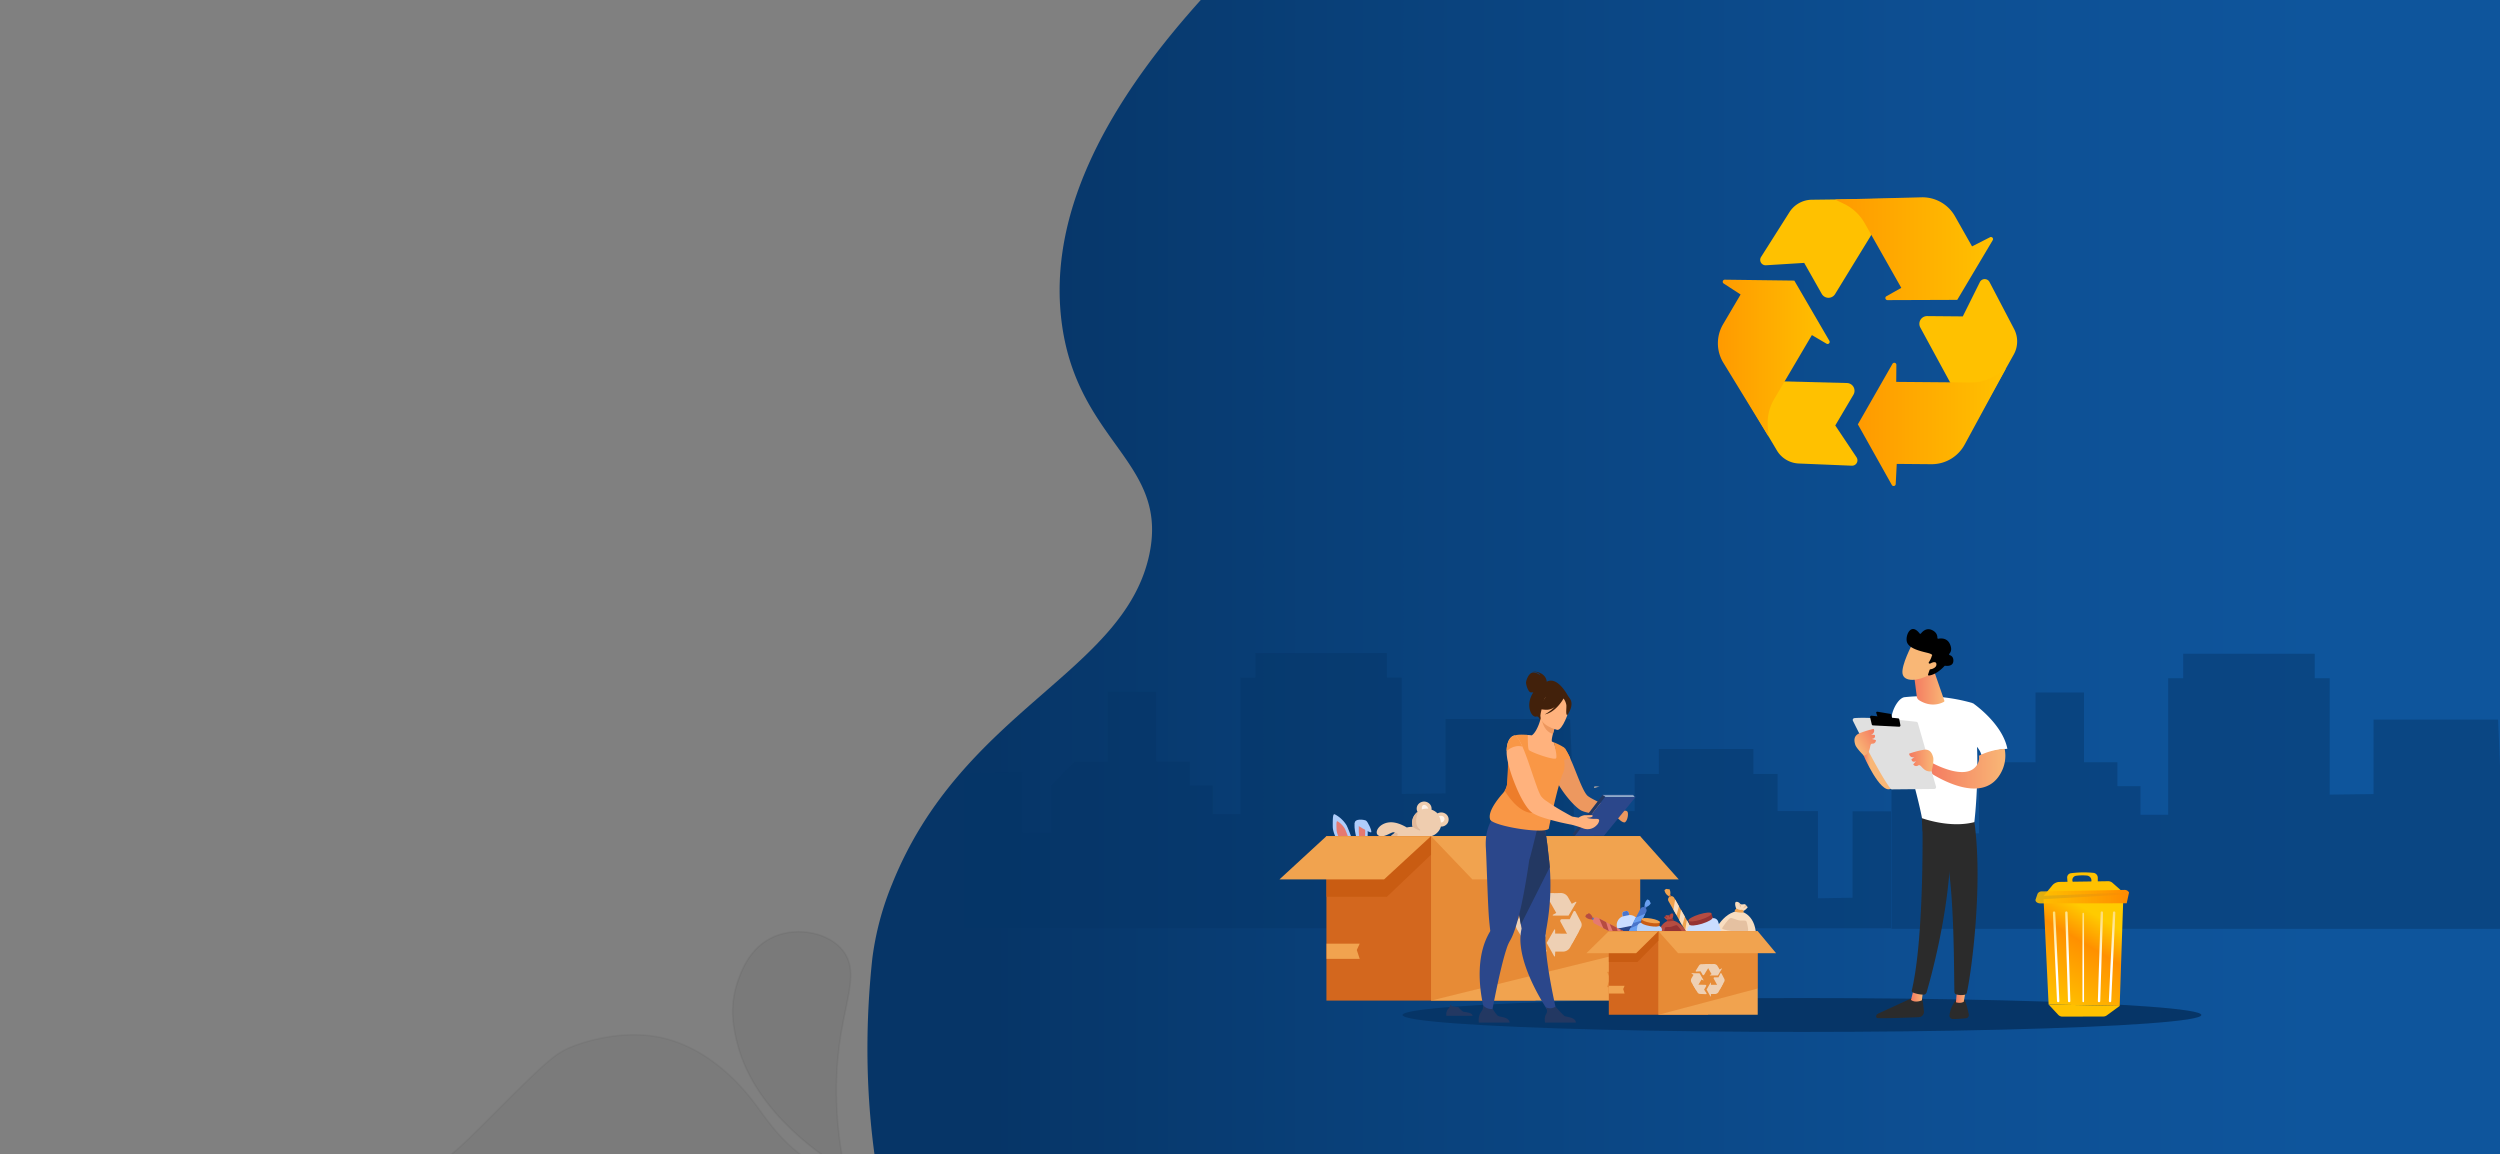 <svg id="Ebene_1" data-name="Ebene 1" xmlns="http://www.w3.org/2000/svg" xmlns:xlink="http://www.w3.org/1999/xlink" viewBox="0 0 1516 700"><rect x="0" y="0" width="1516" height="700" fill="#808080" stroke="none"/><defs><style>.cls-1{fill:url(#Unbenannter_Verlauf_46);}.cls-2,.cls-3{fill:#063567;}.cls-2{opacity:0.46;}.cls-4,.cls-5{stroke-miterlimit:10;}.cls-4{opacity:0.05;stroke:url(#Unbenannter_Verlauf_243);}.cls-5{opacity:0.04;stroke:url(#Unbenannter_Verlauf_243-2);}.cls-6{fill:#f5ceb0;}.cls-7{fill:#233862;}.cls-8{fill:#efcdaf;}.cls-9{fill:#e2b99a;}.cls-10{fill:#fff3e9;}.cls-11{fill:#afcdfb;}.cls-12{fill:#e57970;}.cls-13{fill:#d3671e;}.cls-14{fill:#f1a34f;}.cls-15{fill:#d86713;opacity:0.4;}.cls-16{fill:#c95c12;}.cls-17{fill:#ffc100;}.cls-18{fill:url(#Unbenannter_Verlauf_156);}.cls-19{fill:url(#Unbenannter_Verlauf_156-2);}.cls-20{fill:url(#Unbenannter_Verlauf_156-3);}.cls-21{fill:url(#Unbenannter_Verlauf_203);}.cls-22{fill:url(#Unbenannter_Verlauf_62);}.cls-23{fill:url(#Unbenannter_Verlauf_209);}.cls-24{fill:url(#Unbenannter_Verlauf_209-2);}.cls-25{fill:url(#Unbenannter_Verlauf_40);}.cls-26{fill:url(#Unbenannter_Verlauf_173);}.cls-27{fill:url(#Unbenannter_Verlauf_173-2);}.cls-28{fill:url(#Unbenannter_Verlauf_173-3);}.cls-29{fill:url(#Unbenannter_Verlauf_167);}.cls-30{fill:url(#Unbenannter_Verlauf_182);}.cls-31{fill:#fff;}.cls-32{fill:url(#Unbenannter_Verlauf_6);}.cls-33{fill:#2b2b2b;}.cls-34{fill:url(#linear-gradient);}.cls-35{fill:url(#linear-gradient-2);}.cls-36{fill:url(#linear-gradient-3);}.cls-37{fill:#e0e0e0;}.cls-38{fill:url(#Unbenannter_Verlauf_3);}.cls-39{fill:url(#Unbenannter_Verlauf_3-2);}.cls-40{fill:url(#linear-gradient-4);}.cls-41{fill:url(#linear-gradient-5);}.cls-42{fill:url(#linear-gradient-6);}.cls-43{fill:url(#linear-gradient-7);}.cls-44{fill:url(#Unbenannter_Verlauf_3-3);}.cls-45{fill:url(#linear-gradient-8);}.cls-46{fill:#caddff;}.cls-47{fill:#2b478b;}.cls-48{fill:#4a75cb;}.cls-49{fill:#f9ddbf;}.cls-50{fill:#e5c1a1;}.cls-51{fill:#b64c41;}.cls-52{fill:#699ff0;}.cls-53{fill:#963333;}.cls-54{fill:#b7d2f9;}.cls-55{opacity:0.67;}.cls-56{fill:#f2f2f2;}.cls-57{fill:#42210b;}.cls-58{fill:#ed985f;}.cls-59{fill:#ffb27d;}.cls-60{fill:#f99746;}.cls-61{fill:#ed7d2b;}.cls-62{fill:#ccdfed;}</style><linearGradient id="Unbenannter_Verlauf_46" x1="1781.14" y1="277.08" x2="526.01" y2="277.08" gradientUnits="userSpaceOnUse"><stop offset="0.3" stop-color="#0e559c"/><stop offset="0.48" stop-color="#0d4f93"/><stop offset="0.77" stop-color="#094079"/><stop offset="0.94" stop-color="#063567"/></linearGradient><linearGradient id="Unbenannter_Verlauf_243" x1="459.57" y1="661.99" x2="533.96" y2="605.81" gradientUnits="userSpaceOnUse"><stop offset="0"/><stop offset="0.98"/></linearGradient><linearGradient id="Unbenannter_Verlauf_243-2" x1="223.01" y1="676.23" x2="526.11" y2="676.23" xlink:href="#Unbenannter_Verlauf_243"/><linearGradient id="Unbenannter_Verlauf_156" x1="1126.61" y1="257.35" x2="1216.36" y2="257.35" gradientUnits="userSpaceOnUse"><stop offset="0" stop-color="#ff9a00"/><stop offset="1" stop-color="#ffc100"/></linearGradient><linearGradient id="Unbenannter_Verlauf_156-2" x1="1041.72" y1="217.16" x2="1109.53" y2="217.16" xlink:href="#Unbenannter_Verlauf_156"/><linearGradient id="Unbenannter_Verlauf_156-3" x1="1112.75" y1="150.81" x2="1208.61" y2="150.81" xlink:href="#Unbenannter_Verlauf_156"/><linearGradient id="Unbenannter_Verlauf_203" x1="1262.9" y1="528.9" x2="1262.78" y2="535.7" gradientUnits="userSpaceOnUse"><stop offset="0" stop-color="#ffc100"/><stop offset="1" stop-color="#ffc100"/></linearGradient><linearGradient id="Unbenannter_Verlauf_62" x1="1205.59" y1="583.18" x2="1233.41" y2="533.18" gradientTransform="translate(59.19 -16) rotate(1.87)" gradientUnits="userSpaceOnUse"><stop offset="0" stop-color="#ffc100"/><stop offset="0.68" stop-color="#ff9000"/><stop offset="1" stop-color="#ffcb00"/></linearGradient><linearGradient id="Unbenannter_Verlauf_209" x1="1223.7" y1="501.67" x2="1221.96" y2="517.38" gradientTransform="translate(59.19 -16) rotate(1.87)" xlink:href="#Unbenannter_Verlauf_203"/><linearGradient id="Unbenannter_Verlauf_209-2" x1="1304.51" y1="645.19" x2="1312.07" y2="594.82" gradientTransform="translate(-25.01 -45.05) rotate(1.87)" xlink:href="#Unbenannter_Verlauf_203"/><linearGradient id="Unbenannter_Verlauf_40" x1="1234.32" y1="543.73" x2="1291" y2="543.73" gradientUnits="userSpaceOnUse"><stop offset="0" stop-color="#ffc100" stop-opacity="0.87"/><stop offset="1" stop-color="#ff8b00"/></linearGradient><linearGradient id="Unbenannter_Verlauf_173" x1="1252.83" y1="526.36" x2="1246.23" y2="585.71" gradientUnits="userSpaceOnUse"><stop offset="0" stop-color="#ffc100"/><stop offset="1" stop-color="#fff"/></linearGradient><linearGradient id="Unbenannter_Verlauf_173-2" x1="1241.46" y1="515.7" x2="1234.87" y2="575.05" gradientTransform="matrix(1, 0.01, -0.01, 1, 26.69, -6.95)" xlink:href="#Unbenannter_Verlauf_173"/><linearGradient id="Unbenannter_Verlauf_173-3" x1="-352.26" y1="526.36" x2="-358.85" y2="585.71" gradientTransform="matrix(-1, 0, 0, 1, 922.53, 0)" xlink:href="#Unbenannter_Verlauf_173"/><linearGradient id="Unbenannter_Verlauf_167" x1="-363.45" y1="538.65" x2="-370.05" y2="598" gradientTransform="matrix(-1, 0.01, 0.01, 1, 895.84, -6.95)" xlink:href="#Unbenannter_Verlauf_173"/><linearGradient id="Unbenannter_Verlauf_182" x1="1269.21" y1="527.25" x2="1262.68" y2="586.05" xlink:href="#Unbenannter_Verlauf_173"/><linearGradient id="Unbenannter_Verlauf_6" x1="1157.37" y1="463.59" x2="1129.98" y2="463.59" gradientUnits="userSpaceOnUse"><stop offset="0.84" stop-color="#f9b776"/><stop offset="1" stop-color="#f47960"/></linearGradient><linearGradient id="linear-gradient" x1="-981.8" y1="603.66" x2="-974.51" y2="603.66" gradientTransform="matrix(-1, 0, 0, 1, 184.3, 0)" gradientUnits="userSpaceOnUse"><stop offset="0" stop-color="#f9b776"/><stop offset="1" stop-color="#f47960"/></linearGradient><linearGradient id="linear-gradient-2" x1="-1008.09" y1="603.28" x2="-1001.8" y2="603.28" xlink:href="#linear-gradient"/><linearGradient id="linear-gradient-3" x1="-1031.77" y1="466.13" x2="-984.61" y2="466.13" xlink:href="#linear-gradient"/><linearGradient id="Unbenannter_Verlauf_3" x1="-954.1" y1="415.57" x2="-959.63" y2="439.82" gradientTransform="matrix(-1, 0, 0, 1, 184.3, 0)" gradientUnits="userSpaceOnUse"><stop offset="0" stop-color="#fff"/><stop offset="0"/></linearGradient><linearGradient id="Unbenannter_Verlauf_3-2" x1="-956.99" y1="425.74" x2="-959.63" y2="441.59" xlink:href="#Unbenannter_Verlauf_3"/><linearGradient id="linear-gradient-4" x1="-988.11" y1="461.19" x2="-973.42" y2="461.19" xlink:href="#linear-gradient"/><linearGradient id="linear-gradient-5" x1="1075.95" y1="1059.73" x2="1090.65" y2="1059.73" gradientTransform="translate(-348.51 127.09) rotate(-32.09)" xlink:href="#linear-gradient"/><linearGradient id="linear-gradient-6" x1="-994.77" y1="417.17" x2="-976.13" y2="417.17" xlink:href="#linear-gradient"/><linearGradient id="linear-gradient-7" x1="-6235.45" y1="-2658.64" x2="-6242.41" y2="-2681.62" gradientTransform="matrix(-0.75, -0.67, -0.67, 0.75, -5266.04, -1763.53)" xlink:href="#linear-gradient"/><linearGradient id="Unbenannter_Verlauf_3-3" x1="-6241.73" y1="-2698.68" x2="-6235.9" y2="-2665.43" gradientTransform="matrix(-0.75, -0.67, -0.67, 0.75, -5266.04, -1763.53)" xlink:href="#Unbenannter_Verlauf_3"/><linearGradient id="linear-gradient-8" x1="-6242.57" y1="-2658.74" x2="-6248.84" y2="-2679.42" gradientTransform="matrix(-0.75, -0.67, -0.67, 0.75, -5266.04, -1763.53)" xlink:href="#linear-gradient"/></defs><path class="cls-1" d="M1146-291c-119.78,49.06-206.58,108.37-263,153C785.8-61.12,625.7,65.51,644,197c10,71.56,64.63,83.33,53,139-15.06,72.07-113.64,94.45-156,200a177.73,177.73,0,0,0-12,45h0c-5.81,54-9.81,166.74,55.25,275.86C618.65,914.56,690,1000.28,736,986c46.58-14.46-6-133.92,69-206,85.85-82.47,214.29,37.89,490,10,242.41-24.52,331.92-69.73,380-16,64.8,72.41-18.19,243.44-29,240.88-25.81-6.13,324.8-1054-11.84-1366.34-76.12-70.63-128.78-101.22-177.4-107.49C1296.58-479.59,1166.35-317.11,1146-291Z"/><path class="cls-2" d="M584.49,468.49l35.57-.16v36.61l17.47.05V476.33l14-14.5h20.27V419.52h29.36v42.31h20.27v14.5h14v17.32h16.78V410.9h9.08V396H841V410.9H850v70.55l26.57-.34V436H952.1l3.39,84.85,11.29-.33V491.85h24.47V469.32h14.68V454.19h57.32v15.13h14.68v22.53h24.47v52.87l21-.34V492h23.37v70.93H584.49V468.49Z"/><ellipse class="cls-3" cx="1092.7" cy="615.49" rx="242.21" ry="10.27"/><path class="cls-4" d="M512.06,709.24c-7.06-35.24-5.33-62.84-2.19-82,3.83-23.44,10.47-38.75,1.46-50.54-8.37-11-27.25-14.91-41.74-8.79-15.12,6.39-20.25,21.53-22.37,27.78-5.36,15.79-2,29.69,0,37.36C458.18,675.67,501.42,702.86,512.06,709.24Z"/><path class="cls-5" d="M525.61,718.22c0-1.94-9-1.43-23.83-8.17a107.73,107.73,0,0,1-14.51-8.62c-15.51-11-23.61-24.67-30.87-33.94-4.85-6.2-25.66-32.81-57.7-38.71-25.26-4.66-49.52,5.05-51.25,5.72-9.6,3.71-14.55,7.63-41.71,34.71-27.32,27.24-33.59,34.51-49.46,40.84-18.63,7.44-32.84,6.52-32.77,8.17C223.84,725.82,525.36,728.43,525.61,718.22Z"/><path class="cls-2" d="M1147,468.89l35.59-.16v36.62l17.49,0V476.73l14-14.49h20.28V419.92h29.38v42.32H1284v14.49h14v17.32h16.79V411.3h9.1V396.42h79.75V411.3h9.09v70.55l26.59-.33V436.38h75.55l3.39,84.85,11.3-.34V492.25h24.49V469.72h14.69V454.59h57.36v15.13h14.69v22.53h24.49v52.87l21-.34V492.35h23.39v70.93H1147V468.89Z"/><polyline class="cls-6" points="970 476.99 966.66 477.75 966.87 476.96"/><path class="cls-7" d="M893,616H877.09a5.14,5.14,0,0,1,.45-3.24c.79-1.34,2-2,1.74-3.58a6.77,6.77,0,0,0,5,1.45,14.8,14.8,0,0,0,2.76,2.72C888,613.91,892.68,613.71,893,616Z"/><path class="cls-8" d="M869.87,528.18c-2.68-2.31-.47-7.75-1.5-8.83a10.48,10.48,0,0,0-1-.8,24.66,24.66,0,0,1-3.7,8c-6.11,8.75-16.42,12.45-23,8.25-6.44-4.08-7-14.13-1.41-22.72l.48-.72a25.53,25.53,0,0,1,6.22-6.3h0a6,6,0,0,0-.68-.34c-1.43-.48-5.84,3.57-9.11,2.09s-.28-7.42,6.18-8.12c3.94-.43,8.09,1.52,10.74,3.1a14.94,14.94,0,0,1,3.48-.4h.13a8.08,8.08,0,0,1,1.11-7.1,8.62,8.62,0,0,1,1.81-1.9v0a4.13,4.13,0,0,1,.22-4.41,4.63,4.63,0,0,1,6.23-1.19,4.21,4.21,0,0,1,2,4.19,9.49,9.49,0,0,1,2.07,1,8.83,8.83,0,0,1,1.56,1.27,4.65,4.65,0,0,1,4.75.13,4.17,4.17,0,0,1,1.26,5.94,4.58,4.58,0,0,1-3.93,1.91,8.56,8.56,0,0,1-1.18,2.46,8.88,8.88,0,0,1-6,3.67,13,13,0,0,1,1.23,3.78c2.58,1.66,6.44,4.7,7.62,8.56C877.16,525.56,872.56,530.48,869.87,528.18Z"/><path class="cls-9" d="M839.19,512l.48-.72a25.53,25.53,0,0,1,6.22-6.3c.69,0,1.38.09,1.63.76.56,1.48-4.65,6.14-4.21,8.79C843.65,516.53,840.65,513.7,839.19,512Z"/><path class="cls-9" d="M860.38,503.48a25.5,25.5,0,0,1-3.86-2.14h.13a8.08,8.08,0,0,1,1.11-7.1,8.62,8.62,0,0,1,1.81-1.9v0c.09,0,.13.15.09.39-.17.93-2.6,7.39,1.37,10.16C861,502.87,861.61,504,860.38,503.48Z"/><path class="cls-10" d="M872.62,494.89s2.31-.67,3.11.84-.74,3.31-2,3A9.34,9.34,0,0,0,872.62,494.89Z"/><path class="cls-10" d="M866.14,490.38s-.93-2.4-2.62-2.26-1.31,2.73-1.31,2.73A9.78,9.78,0,0,1,866.14,490.38Z"/><path class="cls-11" d="M814,514.09s-5.77-7.1-5.81-12.88.14-7.72,1.15-7.45a18.25,18.25,0,0,1,7.21,6.7c1.64,3.21,4.52,11.63,4.58,12.77S814,514.09,814,514.09Z"/><path class="cls-12" d="M814.3,511.82s-3.68-4.9-3.82-8.81-.07-5.21.56-5a12.81,12.81,0,0,1,4.56,4.67,58.55,58.55,0,0,1,3.07,8.71C818.73,512.15,814.3,511.82,814.3,511.82Z"/><path class="cls-11" d="M823.3,511.13s-2.77-9.61-1.68-12.23,6.76-.86,7.4,1,.25,9.63.25,9.63Z"/><path class="cls-12" d="M824,500.08s-.4,7.62,1,10.58l2.68-.73s.42-8.5.06-9.07S824,500.08,824,500.08Z"/><path class="cls-11" d="M821.47,499.45s9.3,5.87,10,5.25-2.08-6.58-3.17-7.11S821.4,496,821.47,499.45Z"/><rect class="cls-13" x="804.36" y="507.04" width="126.82" height="99.73" transform="translate(1735.53 1113.8) rotate(180)"/><rect class="cls-14" x="867.77" y="507.04" width="126.82" height="99.73"/><polygon class="cls-15" points="994.58 507.04 994.58 575.44 867.77 606.76 867.77 507.04 994.58 507.04"/><polygon class="cls-14" points="867.77 507.04 892.86 533.28 1018 533.28 994.58 507.04 867.77 507.04"/><polygon class="cls-14" points="804.43 581.47 824.53 581.47 822.76 576.08 824.53 572.23 804.43 572.23 804.43 581.47"/><polygon class="cls-15" points="994.61 598.58 974.52 598.58 976.29 593.18 974.52 589.33 994.61 589.33 994.61 598.58"/><polygon class="cls-16" points="867.77 518.31 841.03 543.81 804.43 543.81 804.43 507.04 867.77 507.04 867.77 518.31"/><polygon class="cls-14" points="804.36 507.04 775.85 533.28 839.29 533.28 867.77 507.04 804.36 507.04"/><path class="cls-17" d="M1164.49,198.64l32.4,59.64L1221.13,215a16.27,16.27,0,0,0,.22-15.5L1206.43,171a3.28,3.28,0,0,0-5.84.06l-10.35,20.81-21.59-.19A4.69,4.69,0,0,0,1164.49,198.64Z"/><path class="cls-18" d="M1216.36,223.53l-5,3.42a28.67,28.67,0,0,1-16.41,5l-45.08-.38.09-10.32a1.26,1.26,0,0,0-2.35-.64l-21,36.71,20.59,36.76a1.26,1.26,0,0,0,2.36-.55l.63-12.22,21,.18a22.72,22.72,0,0,0,20.16-11.87Z"/><path class="cls-17" d="M1112.77,178.37l35.45-57.88-49.58.63a16.27,16.27,0,0,0-13.53,7.56l-17.23,27.18a3.28,3.28,0,0,0,3,5l23.19-1.44,10.64,18.79A4.69,4.69,0,0,0,1112.77,178.37Z"/><path class="cls-17" d="M1120,232.27l-67.85-1.76,25.34,42.62a16.25,16.25,0,0,0,13.31,7.94l32.15,1.33a3.28,3.28,0,0,0,2.86-5.09L1112.91,258l11-18.61A4.7,4.7,0,0,0,1120,232.27Z"/><path class="cls-19" d="M1072.45,264.75l-.46-6a28.58,28.58,0,0,1,3.87-16.71l22.87-38.85,8.89,5.24a1.27,1.27,0,0,0,1.73-1.73l-21.28-36.55-42.12-.55a1.26,1.26,0,0,0-.71,2.32l10.26,6.66-10.63,18.06a22.71,22.71,0,0,0,.2,23.39Z"/><path class="cls-20" d="M1112.75,121l5.45,2.61a28.63,28.63,0,0,1,12.53,11.7l22.21,39.24-9,5.08a1.26,1.26,0,0,0,.63,2.36l42.3-.15,21.53-36.21a1.26,1.26,0,0,0-1.65-1.77l-10.9,5.55-10.33-18.24a22.69,22.69,0,0,0-20.35-11.52Z"/><path class="cls-21" d="M1253.82,536.05l-.29-3.76a2.62,2.62,0,0,1,2.38-2.78,61.66,61.66,0,0,1,13.6-.21,3,3,0,0,1,2.59,2.91v3.84h-4l.14-2a3,3,0,0,0-2.74-3.11,28.45,28.45,0,0,0-6.51.13,2.62,2.62,0,0,0-2.24,3.22l.45,1.73Z"/><polygon class="cls-22" points="1285.37 610.02 1242.28 609.13 1239.22 545.25 1287.64 542.5 1285.37 610.02"/><path class="cls-23" d="M1287.68,541.24l-48.39,2,5.31-6.45a5.9,5.9,0,0,1,4.46-2l29.22-.43a3.93,3.93,0,0,1,2.66.93Z"/><path class="cls-24" d="M1242.28,609.13l43.09.89-7.82,5.71a3.49,3.49,0,0,1-2.07.68l-24.8.07a3.49,3.49,0,0,1-2.58-1.11Z"/><path class="cls-25" d="M1289.62,547.75l-52.35.07c-1.88,0-3.3-1.2-2.87-2.44l1.16-3.35a2.75,2.75,0,0,1,2.65-1.47l49.84-.91a3,3,0,0,1,3,1.57"/><path class="cls-26" d="M1248.09,607.74h0a.72.72,0,0,1-.72-.67l-2.5-53.65a.71.71,0,0,1,.72-.73h0a.7.7,0,0,1,.72.67l2.5,53.65A.71.71,0,0,1,1248.09,607.74Z"/><path class="cls-27" d="M1254.74,607.75h0a.71.71,0,0,1-.71-.68l-1.7-53.68a.71.71,0,0,1,.73-.72h0a.73.73,0,0,1,.71.68l1.7,53.68A.7.7,0,0,1,1254.74,607.75Z"/><path class="cls-28" d="M1279.52,607.74h0a.72.72,0,0,0,.72-.67l2.5-53.65a.71.71,0,0,0-.72-.73h0a.71.71,0,0,0-.72.67L1278.8,607A.71.71,0,0,0,1279.52,607.74Z"/><path class="cls-29" d="M1272.87,607.75h0a.71.71,0,0,0,.71-.68l1.71-53.68a.72.72,0,0,0-.74-.72h0a.73.73,0,0,0-.71.68l-1.7,53.68A.7.7,0,0,0,1272.87,607.75Z"/><rect class="cls-30" x="1262.8" y="553.47" width="0.96" height="54.27" rx="0.48"/><path class="cls-31" d="M1273.54,554l0,0Z"/><path class="cls-31" d="M1273.54,554l0,.06Z"/><path class="cls-32" d="M1130,458s10.18,23.48,16.44,20.35,10.95-29,10.95-29S1137.81,444.68,1130,458Z"/><path class="cls-33" d="M1165.41,603.68s.85,4.81,1.26,9.58a3.28,3.28,0,0,1-3.14,3.56c-6.35.26-19.92.78-24.79.56a1.07,1.07,0,0,1-1-1.47h0a2.37,2.37,0,0,1,1.23-1.28l22.43-10.31Z"/><path class="cls-34" d="M1166.1,600.85l-.68,5.76s-3.93,1.83-6.61-.23l1.62-6.42Z"/><path class="cls-33" d="M1165.59,492.57c.29,1.51,1.58,75.06-6.28,108a1.12,1.12,0,0,0,.66,1.3,19.65,19.65,0,0,0,6.4,1.3,1.92,1.92,0,0,0,1.91-1.39c2.25-7.64,13-46,14.42-82.56,1.57-40.9,0-1.39,0-1.39l-.92-25.28Z"/><path class="cls-33" d="M1191.2,606.19s1.36,2.43,2.67,8.89a2,2,0,0,1-1.76,2.4c-2.1.2-5.33.47-7.91.45a2,2,0,0,1-2-2.23,16.94,16.94,0,0,1,3.93-9.24Z"/><path class="cls-35" d="M1192.39,598.78l-1.59,8.71s-1.58,1.18-4.71.32l.77-9.37Z"/><path class="cls-33" d="M1196.71,494.83c6.43,38.8-1.4,95.91-4,107.09a1.75,1.75,0,0,1-1.4,1.32,11.71,11.71,0,0,1-5-.2,1.59,1.59,0,0,1-1.15-1.47c-.36-9,.28-64.51-5.71-86.44a4.92,4.92,0,0,0-1.92-2.74l-11.63-8.27-.89-13.36Z"/><path class="cls-31" d="M1155,422.76a108.78,108.78,0,0,1,41.24,3.6c5.74,33.51,1,72.17,1,72.17-14.92,3.91-31.75-2.39-31.75-2.39-2.48-14-14-53.43-14-53.43C1142.06,441.54,1149.11,423.36,1155,422.76Z"/><path class="cls-31" d="M1188.87,445l7.4-18.66s18,12.23,21,27.73a42.53,42.53,0,0,0-15.64,4.2C1200.25,451,1188.87,445,1188.87,445Z"/><path class="cls-36" d="M1171.58,462.57s20.21,11.43,27,1.67a7.66,7.66,0,0,0,1.4-5.95,42.62,42.62,0,0,1,15.65-4.2,21.39,21.39,0,0,1-2.33,14.67c-11.94,21.85-44.42-1.2-44.42-1.2Z"/><path class="cls-37" d="M1174,477l-11-38.51a1.12,1.12,0,0,0-1-.81c-2-.23-7.79-.89-14.47-1.45-8.06-.69-17.41-1.24-23-.77a1.13,1.13,0,0,0-.92,1.62c3.18,6.43,16.25,32.58,22.8,41.15a1.11,1.11,0,0,0,.91.45l25.59-.24A1.13,1.13,0,0,0,1174,477Z"/><path class="cls-38" d="M1146.41,432.91l-8-1.34a.57.57,0,0,0-.64.75l.79,2.4a.57.57,0,0,0,.47.39l7.69,1a.58.58,0,0,0,.64-.7l-.49-2.1A.58.58,0,0,0,1146.41,432.91Z"/><path class="cls-39" d="M1152.4,439.68l-.66-3.44a.79.79,0,0,0-.7-.63L1134.89,434a.79.79,0,0,0-.85,1l1,4.28a.78.78,0,0,0,.73.6l15.78.8A.8.8,0,0,0,1152.4,439.68Z"/><path class="cls-40" d="M1171.34,467.72s1.54-6.32.92-8.56-1.82-5.12-5.82-4.48a59.18,59.18,0,0,0-8.73,2.32,2.29,2.29,0,0,0,3.28,2l-1.88,1.46s.27,2.34,2.84,1.09l-1.76,1.93a2.05,2.05,0,0,0,3,.69C1165.08,462.92,1166,468.48,1171.34,467.72Z"/><path class="cls-41" d="M1130.34,458.32s-4.66-4.54-5.33-6.77-1.17-5.3,2.56-6.89a58.84,58.84,0,0,1,8.62-2.66,2.29,2.29,0,0,1-1.73,3.42l2.38.23s1,2.13-1.83,2.43l2.52.71a2,2,0,0,1-2.18,2.17C1133.1,450.93,1135.28,456.12,1130.34,458.32Z"/><path class="cls-42" d="M1172.9,407.11l6.14,17.73a.64.64,0,0,1-.29.77c-1.68.93-7.7,3.6-15-1a3,3,0,0,1-1.39-2.15l-2-15.35Z"/><path class="cls-43" d="M1159.56,390.69s-6.73,12.68-5.87,17.8,9.21,4.75,16.5.59l5.09-13.68Z"/><path class="cls-44" d="M1169.87,402.36a.51.51,0,0,1-.23-.76,13.67,13.67,0,0,0,1.87-4s1.21-.78-3.08-1.8-10.69-2.63-12-6.28,2.13-12.51,7.63-5.38a.52.52,0,0,0,.82,0c.91-1.18,3.27-3.61,6.56-2.13,3.08,1.38,3.43,3.63,3.39,4.77a.51.51,0,0,0,.61.53c1.56-.3,5.29-.55,7,3.28,1.43,3.16.5,4.94-.35,5.82a.51.51,0,0,0,.22.86c1,.31,2.34,1.18,2.21,3.58-.18,3.31-3.88,3-4.94,2.87a.49.49,0,0,0-.46.16c-.91,1-5,5.25-9.39,5.76a.52.52,0,0,1-.55-.69l1.91-5.55a.53.53,0,0,0-.29-.65Z"/><path class="cls-45" d="M1169.1,403.15s4.79-3.29,5.14-.52-4.31,4-6.63,3Z"/><path class="cls-46" d="M993,585.12l-2.48.49a5.48,5.48,0,0,1-6.4-4.4L980.48,562A5.62,5.62,0,0,1,984,555.7a1.17,1.17,0,0,1,0-.2l-.22-1.13a1.46,1.46,0,0,1,1.13-1.7l1.1-.21a1.42,1.42,0,0,1,1.67,1.14l.21,1.13a.88.88,0,0,1,0,.16v0a5.49,5.49,0,0,1,5.78,4.48l3.65,19.19A5.58,5.58,0,0,1,993,585.12Z"/><polygon class="cls-47" points="993.88 560.5 996.39 573.68 983.2 576.3 980.69 563.11 993.88 560.5"/><path class="cls-48" d="M987.89,554.89l-3.86.81a1.17,1.17,0,0,1,0-.2l-.22-1.13a1.46,1.46,0,0,1,1.13-1.7l1.1-.21a1.42,1.42,0,0,1,1.67,1.14l.21,1.13A.88.88,0,0,1,987.89,554.89Z"/><path class="cls-49" d="M1059.88,550.05s-1.64,2.35-3.14,2.38a10.84,10.84,0,0,1-3.77-1.09s-1.38-3.13-.44-4.36a2,2,0,0,1,1.91.33,2.57,2.57,0,0,1,.51.49,1.61,1.61,0,0,0,.78.55c1.07.33,2.34-.45,2.81.3a5,5,0,0,0,.83,1A3.32,3.32,0,0,0,1059.88,550.05Z"/><path class="cls-49" d="M1038.57,567s5.78-14.29,16.18-14.56c0,0,9.59,1.09,10.12,14.56Z"/><path class="cls-14" d="M1051.9,552.86s4.16.95,5.45.39c0,0,.19-1.77-1.56-1.53a3.57,3.57,0,0,1-2.44-.65C1052.69,550.73,1051.72,552.12,1051.9,552.86Z"/><path class="cls-50" d="M1055.52,550.18c-.26.21-1.08-2.87-1.08-2.87a2.57,2.57,0,0,1,.51.49,1.61,1.61,0,0,0,.78.55C1055.73,548.44,1055.78,550,1055.52,550.18Z"/><path class="cls-50" d="M1059.37,549.65a17.94,17.94,0,0,1-2.25,1.21c-.26,0,1.42-2.21,1.42-2.21A5,5,0,0,0,1059.37,549.65Z"/><path class="cls-50" d="M1044.22,563c-.11-.1,4.08-6.31,5.24-6.35s3.75,1.36,5.63,1.54,3.7-.36,4.05.77,1.34,5.15.74,5.8S1046.52,565,1044.22,563Z"/><path class="cls-12" d="M995.54,572.66a1.88,1.88,0,0,1-.66.76,1.72,1.72,0,0,1-.49.24,2,2,0,0,1-1.51-.11L967,560.11a2.05,2.05,0,0,1-.87-2.72,2,2,0,0,1,1.16-1,1.9,1.9,0,0,1,1.51.11l25.89,13.44A2,2,0,0,1,995.54,572.66Z"/><polygon class="cls-51" points="975.57 564.57 973.94 559.18 969.77 557.02 972.28 562.86 975.57 564.57"/><polygon class="cls-51" points="981.89 567.85 978.61 566.14 976.09 560.3 980.26 562.46 981.89 567.85"/><polygon class="cls-51" points="988.21 571.13 984.92 569.42 982.41 563.57 986.58 565.74 988.21 571.13"/><path class="cls-51" d="M994.88,573.42a1.72,1.72,0,0,1-.49.24,2,2,0,0,1-1.51-.11l-1.52-.79-2.51-5.85,4.17,2.17Z"/><path class="cls-51" d="M966.11,557.39s-.52-2.87-2.81-3.73c0,0,.27.33-.83.69s-.78,1.14-1.17,1.49A4.88,4.88,0,0,0,966.11,557.39Z"/><path class="cls-48" d="M965.67,557.77l-.06,0a.36.36,0,0,1-.16-.49l.32-.65a.36.36,0,0,1,.48-.16l.07,0a.37.37,0,0,1,.15.49l-.32.65A.36.36,0,0,1,965.67,557.77Z"/><path class="cls-51" d="M995.44,572.6s2.58-1.26,4.6.12c0,0-.42,0,0,1.09s-.44,1.31-.48,1.84A4.92,4.92,0,0,1,995.44,572.6Z"/><path class="cls-48" d="M995.43,573.21h0A.39.39,0,0,0,996,573l.29-.58a.41.41,0,0,0-.18-.54h0a.39.39,0,0,0-.52.17l-.29.59A.41.41,0,0,0,995.43,573.21Z"/><path class="cls-14" d="M1029.07,572.87a2.15,2.15,0,0,1-1,.27,2,2,0,0,1-1.74-1l-14.55-25.67a2.06,2.06,0,0,1,.72-2.77,1.93,1.93,0,0,1,1.51-.2,2,2,0,0,1,1.2.94l14.55,25.67A2.06,2.06,0,0,1,1029.07,572.87Z"/><polygon class="cls-49" points="1016.63 554.97 1018.14 549.54 1015.8 545.41 1014.79 551.71 1016.63 554.97"/><polygon class="cls-49" points="1020.19 561.24 1018.34 557.98 1019.35 551.68 1021.69 555.81 1020.19 561.24"/><polygon class="cls-49" points="1023.74 567.5 1021.89 564.24 1022.9 557.94 1025.24 562.08 1023.74 567.5"/><path class="cls-49" d="M1028.1,573.14a2,2,0,0,1-1.74-1l-.86-1.51,1-6.3,2.35,4.13Z"/><path class="cls-14" d="M1012.53,543.69s1.1-2.7-.36-4.69c0,0,.05.43-1.07.12s-1.26.51-1.77.59A5,5,0,0,0,1012.53,543.69Z"/><path class="cls-13" d="M1012,543.76l0-.06a.37.37,0,0,1,.13-.5l.61-.36a.36.36,0,0,1,.49.13l0,.06a.37.37,0,0,1-.13.5l-.61.36A.36.36,0,0,1,1012,543.76Z"/><path class="cls-14" d="M1029,572.76s2.83.37,3.79,2.66c0,0-.33-.26-.62.89s-1.07.85-1.39,1.27A5.07,5.07,0,0,1,1029,572.76Z"/><path class="cls-13" d="M1028.66,573.23l0,.06a.34.34,0,0,0,.49.13l.62-.36a.37.37,0,0,0,.13-.5l0-.06a.35.35,0,0,0-.49-.13l-.61.36A.37.37,0,0,0,1028.66,573.23Z"/><path class="cls-48" d="M982,580.07a2,2,0,0,1-.74-.69,2.94,2.94,0,0,1-.23-.51,2.08,2.08,0,0,1,.14-1.54l13.58-26.22a2,2,0,0,1,2.67-.85,2.06,2.06,0,0,1,.83,2.74l-13.57,26.22A2,2,0,0,1,982,580.07Z"/><polygon class="cls-52" points="990.24 559.8 995.54 558.22 997.72 554 991.96 556.47 990.24 559.8"/><polygon class="cls-52" points="986.92 566.21 988.64 562.88 994.41 560.41 992.22 564.63 986.92 566.21"/><polygon class="cls-52" points="983.61 572.61 985.33 569.27 991.1 566.8 988.91 571.03 983.61 572.61"/><path class="cls-52" d="M981.25,579.38a2.94,2.94,0,0,1-.23-.51,2.08,2.08,0,0,1,.14-1.54l.8-1.54,5.76-2.47-2.18,4.22Z"/><path class="cls-52" d="M997.41,550.26s2.83-.48,3.7-2.8c0,0-.33.27-.66-.86s-1.1-.82-1.44-1.22A5.07,5.07,0,0,0,997.41,550.26Z"/><path class="cls-48" d="M997.07,549.78h0a.39.39,0,0,1,.53-.17l.56.31a.41.41,0,0,1,.17.54h0a.38.38,0,0,1-.53.16l-.57-.3A.41.41,0,0,1,997.07,549.78Z"/><path class="cls-48" d="M982.05,580s1.19,2.65-.19,4.7c0,0,0-.43-1.07-.08s-1.28-.46-1.8-.52A5,5,0,0,1,982.05,580Z"/><path class="cls-48" d="M981.47,579.91l0,.06a.36.36,0,0,0,.15.49l.63.34a.34.34,0,0,0,.48-.15l0-.06a.36.36,0,0,0-.15-.49l-.63-.34A.34.34,0,0,0,981.47,579.91Z"/><path class="cls-51" d="M1009.1,556.23s1.19,1.71,2.28,1.73a8,8,0,0,0,2.74-.79s1-2.27.32-3.16a1.45,1.45,0,0,0-1.39.23,3.07,3.07,0,0,0-.37.36,1.2,1.2,0,0,1-.57.4c-.77.24-1.69-.33-2,.22a3.34,3.34,0,0,1-.6.72A2.09,2.09,0,0,1,1009.1,556.23Z"/><path class="cls-51" d="M1024.56,568.53s-4.19-10.37-11.73-10.57c0,0-7,.79-7.35,10.57Z"/><path class="cls-53" d="M1014.9,558.28s-3,.68-4,.28c0,0-.14-1.29,1.13-1.11a2.6,2.6,0,0,0,1.77-.48C1014.32,556.73,1015,557.74,1014.9,558.28Z"/><path class="cls-53" d="M1012.26,556.33c.2.15.79-2.09.79-2.09a3.07,3.07,0,0,0-.37.36,1.2,1.2,0,0,1-.57.4C1012.11,555.06,1012.08,556.19,1012.26,556.33Z"/><path class="cls-53" d="M1009.47,555.94a11.7,11.7,0,0,0,1.63.88c.2,0-1-1.6-1-1.6A3.34,3.34,0,0,1,1009.47,555.94Z"/><path class="cls-53" d="M1020.47,565.63c.08-.07-3-4.57-3.81-4.61s-2.72,1-4.08,1.12-2.69-.26-2.94.56-1,3.74-.54,4.21S1018.8,567.09,1020.47,565.63Z"/><path class="cls-46" d="M1039.16,556.79h0c-1.25,0-1.88-1.91-1.88-1.91l-12.15,3.75a2.49,2.49,0,0,1-.34,2.41s-2.1,1.44-1.45,3.64l2.69,9.07a3,3,0,0,0,3.73,2l12.82-4a3.07,3.07,0,0,0,2-3.81l-2.69-9.07A3,3,0,0,0,1039.16,556.79Z"/><path class="cls-53" d="M1023.91,558.23l.73,2.46c.27.89,3.59.65,7.44-.53s6.74-2.88,6.48-3.77l-.73-2.46Z"/><path class="cls-51" d="M1037.83,553.93c.26.89-2.64,2.58-6.48,3.76s-7.17,1.43-7.44.54,2.64-2.57,6.48-3.76S1037.56,553,1037.83,553.93Z"/><path class="cls-54" d="M1006.54,561.71h0c-.87-.43-.65-2-.65-2l-9.72-1.7a1.86,1.86,0,0,1-1,1.55,2.65,2.65,0,0,0-2.24,2l-1.21,7.26a2.36,2.36,0,0,0,1.89,2.73l10.25,1.79a2.33,2.33,0,0,0,2.68-1.93l1.22-7.26A2.4,2.4,0,0,0,1006.54,561.71Z"/><path class="cls-16" d="M995.47,557.32l-.33,2c-.12.71,2.27,1.72,5.34,2.26s5.66.39,5.78-.32l.33-2Z"/><path class="cls-14" d="M1006.59,559.26c-.12.71-2.7.86-5.78.32s-5.46-1.55-5.34-2.26,2.7-.85,5.78-.32S1006.71,558.55,1006.59,559.26Z"/><rect class="cls-13" x="975.58" y="564.66" width="60.2" height="50.69" transform="translate(2011.36 1180) rotate(180)"/><rect class="cls-14" x="1005.68" y="564.66" width="60.2" height="50.69" transform="translate(2071.56 1180) rotate(180)"/><polygon class="cls-15" points="1005.68 564.66 1066.04 564.66 1066.04 599.38 1005.68 615.35 1005.68 564.66"/><polygon class="cls-14" points="1005.68 564.66 1017.59 578 1077 578 1065.88 564.66 1005.68 564.66"/><polygon class="cls-14" points="975.61 602.49 985.15 602.49 984.31 599.75 985.15 597.79 975.61 597.79 975.61 602.49"/><polygon class="cls-16" points="1005.68 570.39 992.99 583.35 975.61 583.35 975.61 564.66 1005.68 564.66 1005.68 570.39"/><polygon class="cls-14" points="975.58 564.66 962.04 578 992.16 578 1005.68 564.66 975.58 564.66"/><g class="cls-55"><path class="cls-56" d="M946.25,558.89,953.37,572l5.33-9.51a3.59,3.59,0,0,0,0-3.41l-3.28-6.26a.72.72,0,0,0-1.28,0l-2.28,4.58-4.74,0A1,1,0,0,0,946.25,558.89Z"/><path class="cls-56" d="M957.65,564.36l-1.09.75a6.27,6.27,0,0,1-3.61,1.1l-9.91-.08,0-2.27a.27.27,0,0,0-.51-.14l-4.62,8.07,4.52,8.08a.28.28,0,0,0,.52-.13l.14-2.68,4.61,0a5,5,0,0,0,4.43-2.61Z"/><path class="cls-56" d="M934.88,554.43l7.8-12.72-10.9.14a3.6,3.6,0,0,0-3,1.66l-3.78,6a.72.72,0,0,0,.65,1.1l5.1-.32,2.34,4.13A1,1,0,0,0,934.88,554.43Z"/><path class="cls-56" d="M936.46,566.28l-14.91-.39,5.57,9.37A3.58,3.58,0,0,0,930,577l7.07.29a.72.72,0,0,0,.63-1.12l-2.82-4.26,2.4-4.08A1,1,0,0,0,936.46,566.28Z"/><path class="cls-56" d="M926,573.42l-.1-1.32a6.31,6.31,0,0,1,.85-3.68l5-8.53,2,1.15a.28.28,0,0,0,.38-.38l-4.67-8-9.26-.12a.28.28,0,0,0-.16.51l2.26,1.46-2.34,4a5,5,0,0,0,0,5.14Z"/><path class="cls-56" d="M934.88,541.82l1.2.58a6.21,6.21,0,0,1,2.75,2.57l4.88,8.62-2,1.12a.28.28,0,0,0,.14.52l9.29,0,4.74-8a.28.28,0,0,0-.37-.39l-2.39,1.22-2.27-4a5,5,0,0,0-4.47-2.53Z"/></g><g class="cls-55"><path class="cls-56" d="M1039.19,593.42l3.65,6.73,2.74-4.88a1.84,1.84,0,0,0,0-1.75l-1.68-3.21a.37.37,0,0,0-.66,0l-1.17,2.34-2.43,0A.53.53,0,0,0,1039.19,593.42Z"/><path class="cls-56" d="M1045,596.23l-.56.38a3.23,3.23,0,0,1-1.85.57l-5.09,0V596a.14.14,0,0,0-.26-.07l-2.37,4.14,2.32,4.14a.14.14,0,0,0,.27-.06l.07-1.38,2.36,0a2.53,2.53,0,0,0,2.27-1.34Z"/><path class="cls-56" d="M1033.36,591.14l4-6.53-5.59.07a1.85,1.85,0,0,0-1.52.85l-1.94,3.07a.37.37,0,0,0,.33.57l2.62-.17,1.2,2.12A.53.53,0,0,0,1033.36,591.14Z"/><path class="cls-56" d="M1034.17,597.21l-7.65-.19,2.86,4.8a1.84,1.84,0,0,0,1.5.9l3.62.15a.37.37,0,0,0,.32-.58l-1.45-2.18,1.24-2.1A.53.53,0,0,0,1034.17,597.21Z"/><path class="cls-56" d="M1028.81,600.88l0-.68a3.21,3.21,0,0,1,.44-1.89l2.58-4.38,1,.59a.14.14,0,0,0,.19-.19l-2.4-4.12-4.75-.06a.14.14,0,0,0-.07.26l1.15.75-1.2,2a2.55,2.55,0,0,0,0,2.64Z"/><path class="cls-56" d="M1033.36,584.67l.61.29a3.22,3.22,0,0,1,1.41,1.32l2.51,4.43-1,.57a.14.14,0,0,0,.07.26h4.76l2.43-4.08a.14.14,0,0,0-.18-.2l-1.23.62-1.17-2a2.53,2.53,0,0,0-2.29-1.3Z"/></g><path class="cls-57" d="M937.93,413.4c0-.5-.41-6-8.72-6.24,0,0,4.08.48,4.79,2.28,0,0-2.78-2.22-5-1.5s-3.59,4.68-3.61,6,1.25,5.52,2.69,5.87a4.43,4.43,0,0,0,1.74,0,19.09,19.09,0,0,0-1.12,2c-3.31,6.8.11,13.45,2.91,12.72,1.8-.47,2.31,2.6,2.31,2.6L951.36,423S944.94,409.66,937.93,413.4Z"/><path class="cls-47" d="M944,613.88l-3.72,1.39s-16.13-22.38-18.12-42.07a30.19,30.19,0,0,1,.53-10.06s-.15-.9-.43-2.49c-.13-.75-.29-1.64-.46-2.67-.53-3-1.25-7.11-2.08-11.8-1.89-10.77-4.35-24.55-6.26-34.67l1-.32,10.83-3.5,2.23-7.1,8.07-2.13s1.8,3.53,3.41,20.17c.3,2.19.57,4.59.77,7.2A142.44,142.44,0,0,1,939,555q-.56,4.35-1.41,9a39.55,39.55,0,0,0-.31,8.84C938.11,588.87,944,613.88,944,613.88Z"/><path class="cls-7" d="M939.79,525.83l-17.51,34.82c-.13-.75-.29-1.64-.46-2.67-.53-3-1.25-7.11-2.08-11.8-1.89-10.77-4.35-24.55-6.26-34.67l1-.32,10.83-3.5,2.23-7.1,8.07-2.13s1.8,3.53,3.41,20.17C939.32,520.82,939.59,523.22,939.79,525.83Z"/><path class="cls-47" d="M932.09,502.93l-.41-3.48c-6.79,1.81-24.93-5-24.93-5s-6.58,5.79-5.72,19.65c.42,6.77,1.19,35.52,2,44,.29,3.09.54,5.28.65,6.16h0a1.2,1.2,0,0,1-.2.75,40.9,40.9,0,0,0-3,6.24c-7.89,21,1.22,47,1.22,47l2.36-1s5.19-28.83,9.4-41.56a25,25,0,0,1,2-4.88c1.83-2.95,3.53-7.78,5.07-13.53,2.92-10.86,5.26-25,6.83-35.89C927.63,521.38,932.09,502.93,932.09,502.93Z"/><path class="cls-58" d="M985.59,498.49c-1.47,1.29-5.34-3.15-5.88-3.74l-.05-.08,1.18-3.29s5.08-.2,5.93.64S987.19,497.11,985.59,498.49Z"/><path class="cls-58" d="M980.84,491.38l-.51,3.4s-.23,0-.62,0c-1.24-.08-4.24-.25-7.64-.62-5.12-.5-11.19-1.4-13.61-2.89-3.68-2.25-9.73-9.14-13.66-16a4.29,4.29,0,0,1-.28-.51c-2-3.65-3.49-7.28-3.6-10.18a14.56,14.56,0,0,1,.48-4.61,11.73,11.73,0,0,1,2.08-4.16,2.12,2.12,0,0,1,.39-.47,9.6,9.6,0,0,1,2.67-2.28c.68-.28,1.41.06,2.17.87v0a13,13,0,0,1,1.94,2.87s.05.05.05.08c.14.25.28.53.45.84a.5.5,0,0,1,.11.2c.31.65.62,1.32.93,2,3.46,7.54,7.14,18.95,10.21,22.35,1.32,1.46,7.36,4.33,12.17,6.47C978,490.25,980.84,491.38,980.84,491.38Z"/><path class="cls-59" d="M945.06,460.77a21.13,21.13,0,0,1-7.82,1.83c-11.68.64-14.33-9.59-14.81-16.39a9.69,9.69,0,0,1,4-.5c.82,0,1.69.13,2.4.22,1.43-.75,4-4.37,5.48-10.44l.5.24,8.43,4s-.9,2.74-1.56,5.36c-.52,2.06-.89,4-.58,4.59l1.07.44h0A58.89,58.89,0,0,1,945.06,460.77Z"/><path class="cls-60" d="M948,468.43c-.09.23-.19.46-.29.69-3,6.37-8.43,32.75-8.43,32.75.78,4.74-35.65-.93-35.74-5.25-1.28-4.58,4.55-11.93,7.84-15.62a11.53,11.53,0,0,0,1.11-1.49,10.49,10.49,0,0,0,1.49-4.35,150.93,150.93,0,0,0,.45-15.35h0l1.85-1.34a16.73,16.73,0,0,0,2.24-1.86,3.45,3.45,0,0,0,1.08-2.12,11.67,11.67,0,0,0-.05-1.77c0-.29-.06-.57-.1-.85a24.24,24.24,0,0,0-1.7-5.65c3.14-1.27,8.71-.51,8.71-.51s0,.31,0,.81c0,2,0,7.26.65,8.25.82,1.23,15.74,6.63,16.53,5s-1.35-9.35-1.43-9.64h0c5,2,6.78,3.61,6.78,3.61C946,455.64,950.31,462.25,948,468.43Z"/><path class="cls-58" d="M943.25,439.69s-.9,2.74-1.56,5.36c-4.92-1.37-6.42-6.55-6.87-9.32Z"/><path class="cls-59" d="M944.28,442.59s-11.78-2.73-10-10,1.51-12.58,9.11-11.15,8.36,4.58,8.35,7.17S947.39,443.11,944.28,442.59Z"/><path class="cls-57" d="M952.44,424.42c-1.27-2.65-2.76-2.51-3.69-2a8.46,8.46,0,0,0-11-.94,14.37,14.37,0,0,1-6.62,7.11s1.81,1.86,7.06,1.81a8.58,8.58,0,0,0,4.68-1.76,28.1,28.1,0,0,1-6.15,4.58c6.57-1.25,11-8.85,11.42-9.66a9.42,9.42,0,0,1,1.71,4.05c.13,2-.56,5.9.58,6.05C950.46,433.62,954.34,428.39,952.44,424.42Z"/><path class="cls-60" d="M949,453.69s2.84,4.95,3.26,6.22c0,0-3.68-.14-5.16,2.69C947.06,462.6,946.7,454.36,949,453.69Z"/><path class="cls-61" d="M929.45,493c-7.18-.08-13.27-7.54-17-13.5a10.49,10.49,0,0,0,1.49-4.35,150.93,150.93,0,0,0,.45-15.35h0l1.85-1.34a16.73,16.73,0,0,0,2.24-1.86C924.38,466.56,939.19,493.11,929.45,493Z"/><path class="cls-7" d="M915.47,620.12H896.76a10.4,10.4,0,0,1,.53-5c.94-2.07,2.41-3,2.05-5.53a6.72,6.72,0,0,0,5.84,2.23c.33.54,2.13,3.42,3.24,4.21S915.1,616.58,915.47,620.12Z"/><path class="cls-7" d="M955.64,620.12H936.93s-.7-3,.53-5c1.09-1.79.67-2.82-.13-4.3a7.32,7.32,0,0,0,3.15.59,6.55,6.55,0,0,0,2.78-1,65.11,65.11,0,0,0,5.33,5.6C949.81,616.89,955.26,616.58,955.64,620.12Z"/><polygon class="cls-7" points="971.82 482.06 953.62 505.74 955.1 506.77 973.53 483.09 971.82 482.06"/><polygon class="cls-47" points="973.53 483.09 992 483.09 972.66 506.77 955.1 506.77 973.53 483.09"/><polygon class="cls-62" points="971.82 482.06 990.17 482.06 991.21 483.09 973.53 483.09 971.82 482.06"/><polygon class="cls-47" points="972.31 482.35 990.51 482.35 990.8 482.06 971.82 482.06 972.31 482.35"/><path class="cls-59" d="M969.73,497.46c-.05-.94-1.3-.9-2.24-.9a17.94,17.94,0,0,1-5.4-.66s4.51-.06,3.55-1.49c-.18-.25-2.42-.06-4.92-.06a8.83,8.83,0,0,0-3.44,1.47c-1.81-.24-3.46-.59-4-.7h0c-1.24-.68-2.73-1.49-4.3-2.39a124.79,124.79,0,0,1-11.13-6.92,13.37,13.37,0,0,1-3.46-3.12,39,39,0,0,1-2.36-5.48c-.45-1.24-.93-2.58-1.41-4-.84-2.36-1.68-4.92-2.56-7.48-1.57-4.66-3.26-9.36-4.86-13a25.16,25.16,0,0,0-3-5.31c-.76-.93-1.49-1.41-2.19-1.3l-.28.09s-4.05,1.12-4.1,9.27a14.06,14.06,0,0,0,0,1.44,30.73,30.73,0,0,0,.76,5.08,77.08,77.08,0,0,0,3.21,10.69c.39,1,.78,2.05,1.21,3.09,3,7.53,6.94,14.56,10.23,17a4.73,4.73,0,0,0,.39.28,29.92,29.92,0,0,0,5.74,2.56c3.31,1.12,7.25,2.13,10.76,3h0c2,.45,3.94.87,5.51,1.18l.72.15.21,0a65,65,0,0,1,7.45,2.28,7.45,7.45,0,0,0,8.37-1.8A4.69,4.69,0,0,0,969.73,497.46Z"/><path class="cls-60" d="M923.2,452.74c-5.41-1.49-9.58,2.73-9.58,2.73.06-8.14,4.11-9.25,4.11-9.25C919.36,445.55,921.25,448.37,923.2,452.74Z"/></svg>